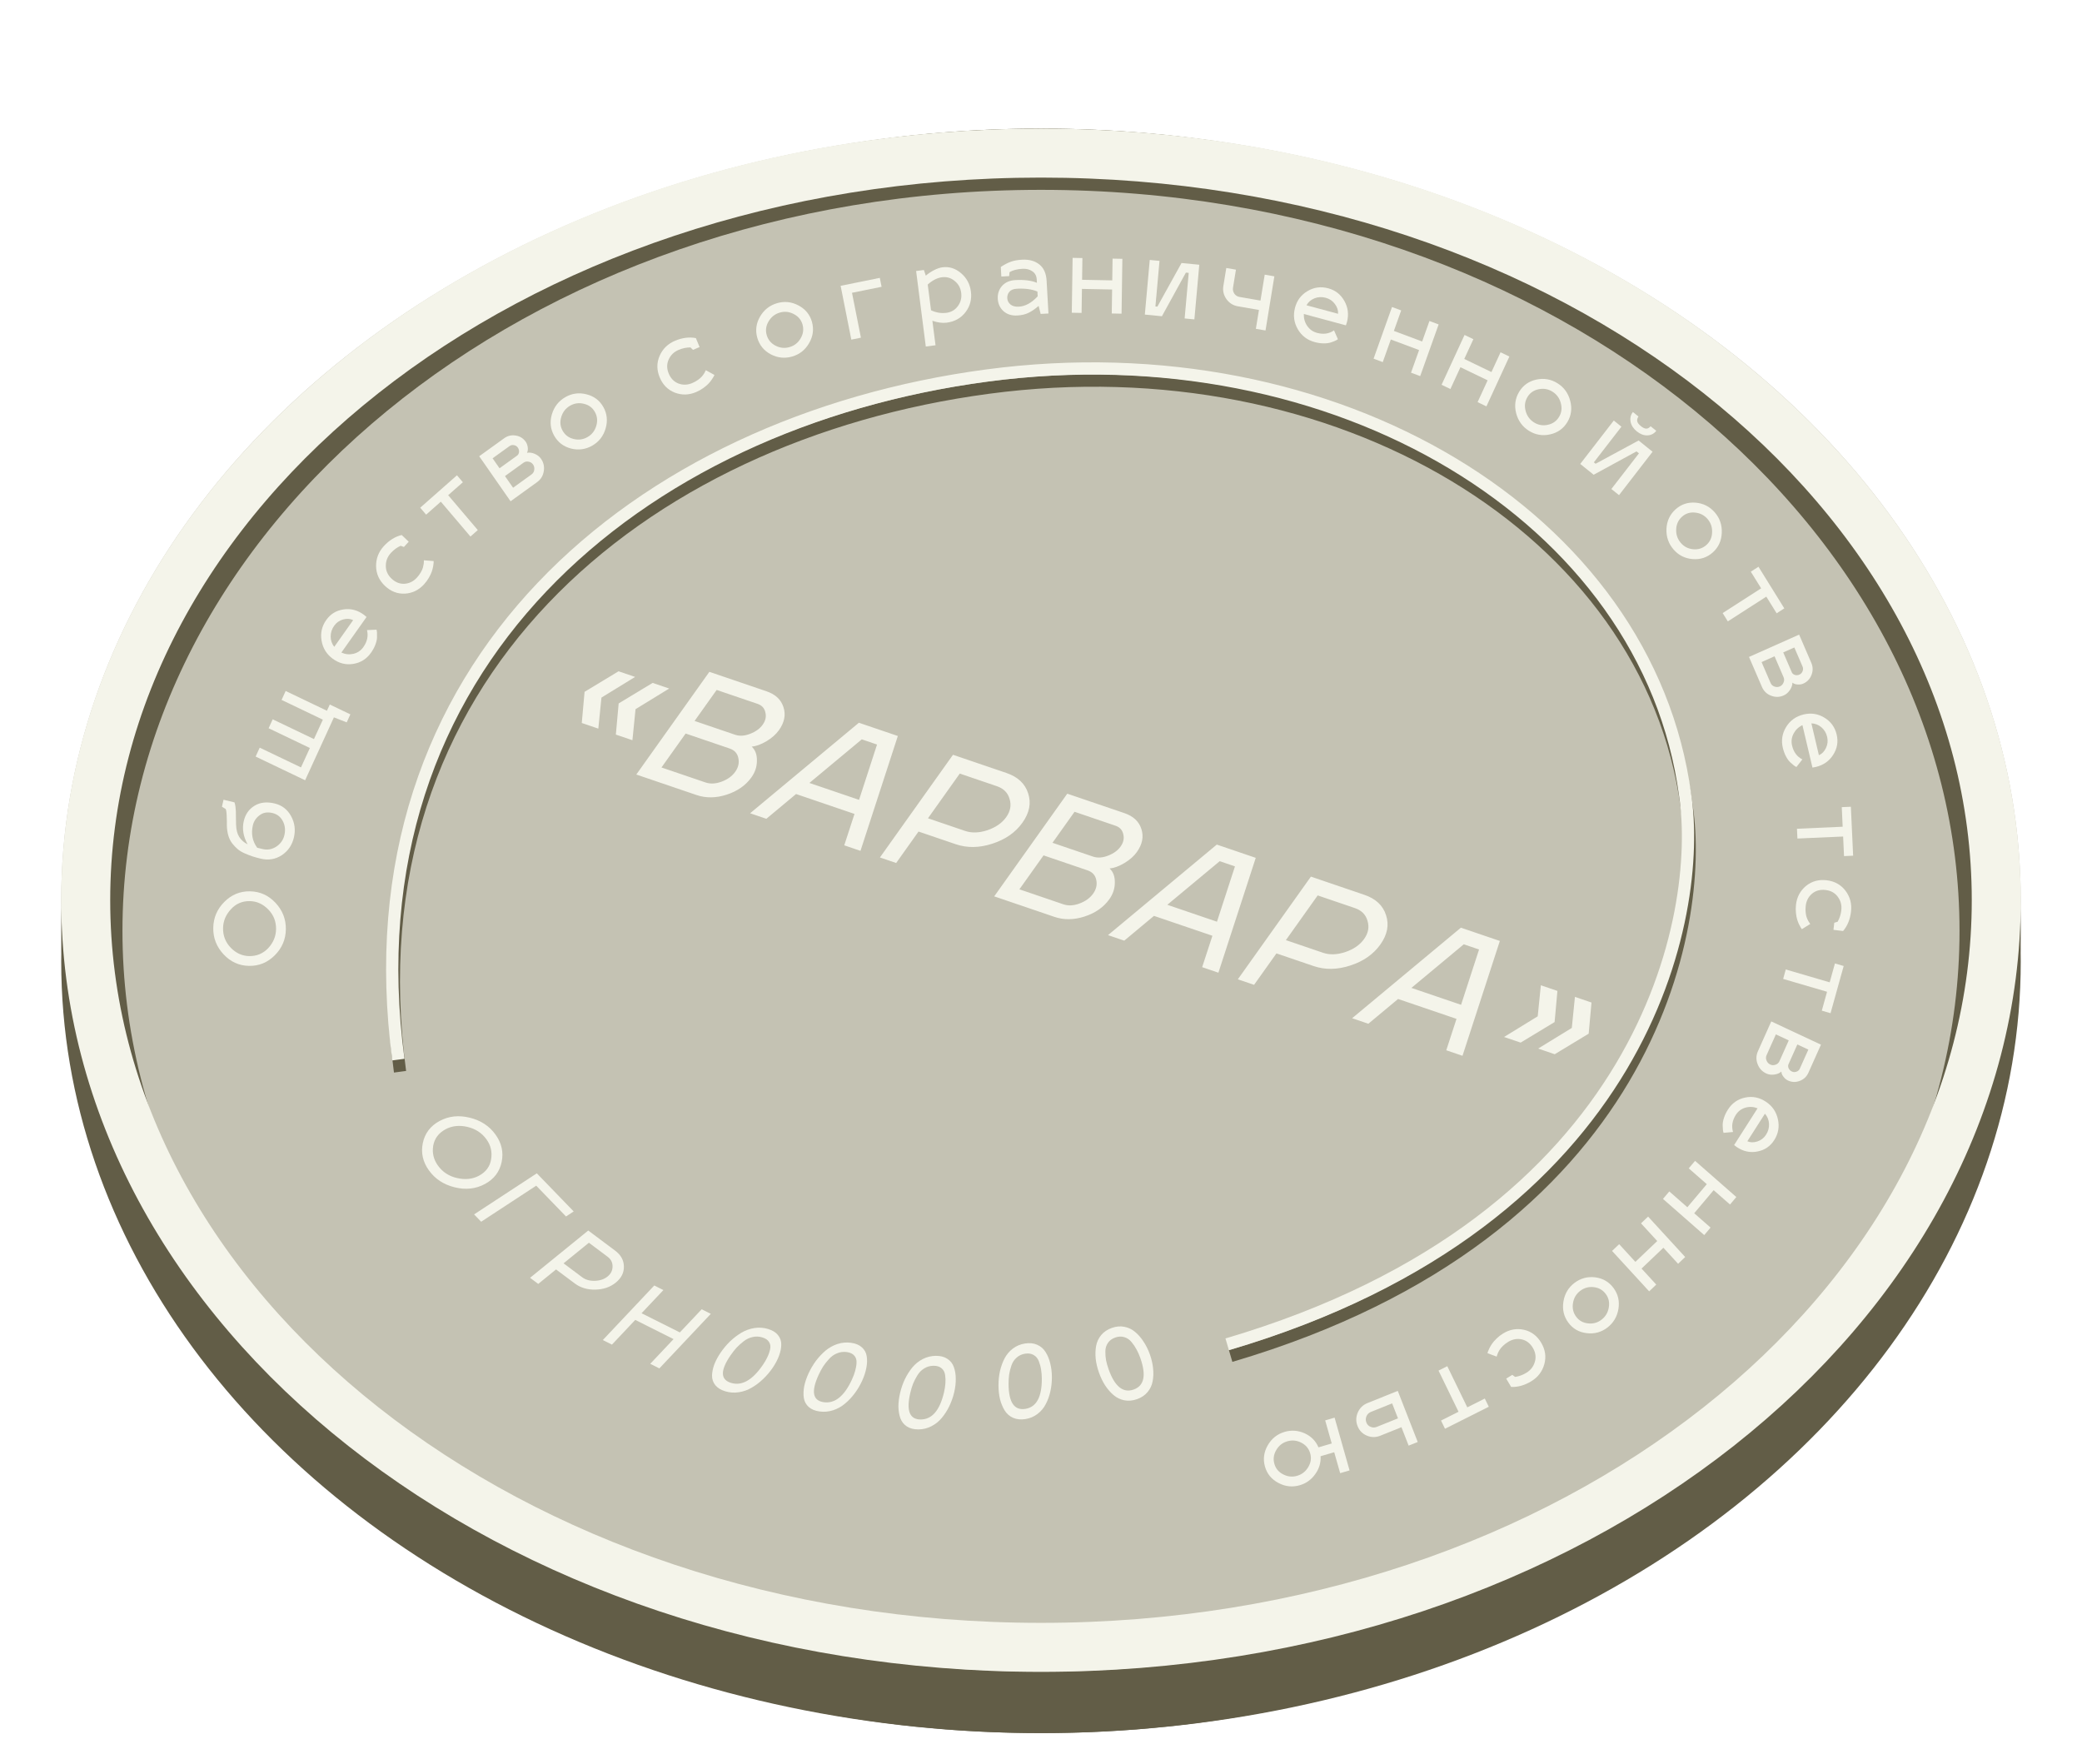<svg width="170" height="144" viewBox="0 0 170 144" fill="none" xmlns="http://www.w3.org/2000/svg">
<ellipse cx="84.999" cy="78.5" rx="80" ry="63" fill="#625D47"/>
<ellipse cx="84.999" cy="73.5" rx="80" ry="63" fill="#C4C2B3"/>
<path d="M162.499 76C162.499 110.35 128.292 139 84.999 139C41.706 139 7.499 110.35 7.499 76C7.499 41.65 41.706 13 84.999 13C128.292 13 162.499 41.65 162.499 76Z" stroke="#625D47" stroke-width="5"/>
<path d="M162.999 73.5C162.999 106.771 128.549 134.5 84.999 134.5C41.449 134.5 6.999 106.771 6.999 73.5C6.999 40.23 41.449 12.5 84.999 12.5C128.549 12.5 162.999 40.23 162.999 73.5Z" stroke="#F4F4EA" stroke-width="4"/>
<g filter="url(#filter0_d_502_1389)">
<path d="M18.213 75.281C18.205 75.905 18.416 76.439 18.847 76.885C19.278 77.325 19.776 77.55 20.341 77.561C20.96 77.572 21.48 77.355 21.903 76.909C22.32 76.458 22.532 75.942 22.541 75.361C22.549 74.731 22.338 74.197 21.907 73.757C21.471 73.311 20.97 73.083 20.405 73.073C19.781 73.061 19.263 73.284 18.851 73.74C18.434 74.192 18.221 74.705 18.213 75.281ZM17.413 75.266C17.425 74.44 17.726 73.73 18.316 73.138C18.905 72.547 19.605 72.258 20.416 72.273C21.232 72.288 21.926 72.602 22.499 73.216C23.072 73.829 23.352 74.549 23.34 75.375C23.329 76.197 23.028 76.903 22.439 77.495C21.849 78.087 21.146 78.375 20.33 78.36C19.52 78.346 18.828 78.031 18.255 77.418C17.683 76.805 17.402 76.087 17.413 75.266Z" fill="#F4F4EA"/>
<path d="M19.902 66.55C20.032 65.983 20.325 65.562 20.781 65.288C21.233 65.008 21.781 64.945 22.424 65.1C23.02 65.243 23.467 65.586 23.765 66.129C24.063 66.668 24.142 67.246 24 67.865C23.858 68.489 23.528 68.974 23.012 69.322C22.491 69.663 21.911 69.756 21.273 69.603C21.02 69.542 20.798 69.48 20.61 69.419C20.422 69.357 20.216 69.277 19.992 69.179C19.763 69.08 19.57 68.966 19.414 68.835C19.254 68.698 19.104 68.541 18.963 68.364C18.824 68.183 18.717 67.968 18.643 67.719C18.569 67.466 18.53 67.185 18.523 66.876C18.522 66.81 18.523 66.712 18.525 66.581C18.523 66.448 18.519 66.354 18.516 66.299C18.513 66.237 18.511 66.163 18.509 66.075C18.504 65.98 18.498 65.908 18.493 65.857C18.488 65.806 18.482 65.753 18.473 65.696C18.459 65.638 18.445 65.59 18.431 65.554L18.122 65.364L18.252 64.795L19.146 65.01C19.183 65.112 19.21 65.234 19.227 65.375C19.245 65.511 19.255 65.634 19.258 65.745C19.26 65.855 19.262 66.025 19.264 66.256C19.267 66.482 19.271 66.669 19.275 66.819C19.287 67.244 19.374 67.583 19.535 67.835C19.696 68.088 19.924 68.288 20.219 68.436C19.866 67.802 19.76 67.174 19.902 66.55ZM21 68.715L21.444 68.821C21.838 68.916 22.211 68.85 22.564 68.622C22.913 68.388 23.132 68.073 23.223 67.678C23.316 67.267 23.274 66.889 23.095 66.544C22.918 66.195 22.635 65.973 22.246 65.879C21.831 65.78 21.481 65.841 21.195 66.063C20.905 66.278 20.722 66.555 20.645 66.893C20.491 67.569 20.609 68.176 21 68.715Z" fill="#F4F4EA"/>
<path d="M21.933 58.958L22.266 58.23L25.635 59.843L26.362 58.258L22.992 56.645L23.325 55.917L26.695 57.53L26.928 57.021L28.609 57.826L28.309 58.48L27.266 58.07L24.914 63.205L20.873 61.271L21.206 60.543L24.576 62.156L25.302 60.571L21.933 58.958Z" fill="#F4F4EA"/>
<path d="M29.668 52.334C29.985 51.886 30.085 51.422 29.966 50.944L30.744 50.911C30.762 50.977 30.775 51.056 30.782 51.148C30.789 51.239 30.79 51.372 30.784 51.547C30.778 51.721 30.732 51.919 30.647 52.141C30.565 52.359 30.447 52.577 30.293 52.794C29.932 53.304 29.45 53.607 28.845 53.705C28.24 53.802 27.68 53.661 27.165 53.281C26.663 52.911 26.36 52.42 26.258 51.808C26.151 51.193 26.278 50.63 26.639 50.121C26.987 49.629 27.459 49.341 28.054 49.257C28.645 49.169 29.196 49.313 29.707 49.69C29.802 49.76 29.876 49.821 29.93 49.874L27.873 52.78C28.195 52.924 28.524 52.958 28.86 52.881C29.198 52.799 29.468 52.617 29.668 52.334ZM27.282 50.596C27.091 50.866 26.997 51.16 27 51.48C27.005 51.795 27.103 52.073 27.293 52.312L28.836 50.131C28.59 50.009 28.314 49.992 28.011 50.079C27.71 50.162 27.467 50.334 27.282 50.596Z" fill="#F4F4EA"/>
<path d="M31.92 44.642C31.639 44.948 31.5 45.302 31.503 45.702C31.502 46.098 31.657 46.445 31.97 46.743C32.287 47.044 32.64 47.184 33.028 47.163C33.419 47.138 33.757 46.97 34.042 46.66C34.168 46.522 34.273 46.379 34.358 46.232C34.446 46.08 34.505 45.948 34.534 45.837C34.564 45.725 34.585 45.624 34.597 45.532C34.608 45.432 34.613 45.36 34.612 45.314L34.609 45.246L35.407 45.309C35.409 45.348 35.409 45.395 35.407 45.452C35.405 45.502 35.391 45.6 35.367 45.745C35.342 45.891 35.304 46.035 35.252 46.178C35.205 46.317 35.127 46.481 35.017 46.672C34.908 46.862 34.776 47.042 34.621 47.211C34.193 47.679 33.673 47.931 33.061 47.968C32.449 47.997 31.905 47.785 31.43 47.333C30.959 46.884 30.718 46.35 30.708 45.729C30.701 45.105 30.912 44.558 31.34 44.09C31.776 43.614 32.263 43.312 32.8 43.182L33.374 43.728L32.98 44.159L32.713 44.06C32.415 44.196 32.151 44.39 31.92 44.642Z" fill="#F4F4EA"/>
<path d="M39.013 42.778L38.413 43.307L35.994 40.46L34.794 41.519L34.312 40.952L37.312 38.306L37.794 38.873L36.594 39.931L39.013 42.778Z" fill="#F4F4EA"/>
<path d="M44.175 36.957C44.388 37.263 44.463 37.604 44.399 37.978C44.34 38.35 44.157 38.647 43.849 38.868L41.689 40.427L39.129 36.751L41.16 35.286C41.449 35.077 41.767 35.002 42.114 35.061C42.457 35.115 42.73 35.287 42.931 35.576C43.013 35.694 43.066 35.84 43.09 36.014C43.117 36.184 43.097 36.337 43.029 36.472C43.214 36.43 43.42 36.456 43.647 36.548C43.874 36.641 44.05 36.777 44.175 36.957ZM42.743 37.28L41.231 38.37L41.894 39.322L43.406 38.232C43.531 38.141 43.604 38.017 43.623 37.858C43.647 37.696 43.615 37.552 43.526 37.425C43.438 37.298 43.316 37.221 43.161 37.195C43.008 37.161 42.868 37.189 42.743 37.28ZM41.603 35.922L40.221 36.919L40.788 37.733L42.248 36.68C42.324 36.612 42.368 36.518 42.381 36.397C42.391 36.271 42.358 36.153 42.282 36.044C42.206 35.935 42.102 35.868 41.969 35.846C41.833 35.819 41.711 35.844 41.603 35.922Z" fill="#F4F4EA"/>
<path d="M46.15 31.932C46.689 31.617 47.265 31.537 47.879 31.692C48.497 31.843 48.958 32.189 49.262 32.727C49.569 33.271 49.632 33.855 49.451 34.479C49.273 35.095 48.914 35.561 48.375 35.875C47.831 36.193 47.25 36.275 46.632 36.123C46.016 35.965 45.554 35.613 45.248 35.07C44.944 34.531 44.881 33.953 45.06 33.336C45.243 32.717 45.606 32.249 46.15 31.932ZM47.674 32.468C47.275 32.368 46.898 32.422 46.543 32.628C46.188 32.835 45.95 33.141 45.829 33.545C45.706 33.944 45.742 34.318 45.939 34.666C46.138 35.02 46.439 35.245 46.843 35.343C47.248 35.44 47.627 35.386 47.982 35.179C48.336 34.972 48.572 34.667 48.688 34.266C48.809 33.862 48.77 33.484 48.571 33.131C48.375 32.782 48.076 32.562 47.674 32.468Z" fill="#F4F4EA"/>
<path d="M55.416 28.065C55.033 28.227 54.761 28.49 54.599 28.854C54.435 29.213 54.436 29.593 54.6 29.992C54.766 30.397 55.031 30.669 55.395 30.811C55.763 30.95 56.142 30.937 56.529 30.773C56.701 30.7 56.856 30.614 56.994 30.515C57.137 30.414 57.245 30.319 57.318 30.23C57.391 30.141 57.452 30.058 57.501 29.979C57.552 29.894 57.586 29.83 57.603 29.788L57.63 29.725L58.334 30.112C58.319 30.148 58.3 30.191 58.275 30.242C58.252 30.286 58.2 30.369 58.117 30.491C58.035 30.613 57.941 30.728 57.836 30.836C57.735 30.942 57.596 31.059 57.418 31.187C57.239 31.315 57.045 31.423 56.834 31.513C56.249 31.761 55.67 31.774 55.095 31.555C54.523 31.328 54.113 30.911 53.863 30.304C53.616 29.703 53.615 29.118 53.86 28.551C54.111 27.981 54.528 27.573 55.112 27.325C55.706 27.073 56.276 27 56.821 27.105L57.122 27.837L56.584 28.065L56.38 27.865C56.052 27.865 55.731 27.932 55.416 28.065Z" fill="#F4F4EA"/>
<path d="M63.453 24.252C64.052 24.078 64.632 24.139 65.193 24.437C65.759 24.733 66.127 25.179 66.296 25.774C66.466 26.374 66.389 26.955 66.066 27.515C65.747 28.069 65.287 28.434 64.688 28.608C64.084 28.784 63.499 28.724 62.932 28.428C62.37 28.125 62.003 27.674 61.833 27.073C61.664 26.478 61.739 25.903 62.059 25.349C62.384 24.794 62.848 24.428 63.453 24.252ZM64.81 25.14C64.445 24.946 64.065 24.907 63.671 25.022C63.276 25.137 62.973 25.375 62.759 25.737C62.545 26.094 62.492 26.465 62.601 26.85C62.712 27.239 62.952 27.531 63.323 27.723C63.693 27.915 64.076 27.953 64.47 27.838C64.864 27.724 65.165 27.486 65.374 27.125C65.587 26.763 65.638 26.387 65.528 25.997C65.418 25.613 65.179 25.327 64.81 25.14Z" fill="#F4F4EA"/>
<path d="M70.296 27.07L69.512 27.229L68.639 22.835L71.838 22.187L71.983 22.916L69.568 23.406L70.296 27.07Z" fill="#F4F4EA"/>
<path d="M76.958 21.323C77.508 21.252 78.012 21.412 78.471 21.804C78.93 22.191 79.198 22.692 79.277 23.305C79.358 23.935 79.212 24.494 78.839 24.983C78.466 25.473 77.952 25.76 77.296 25.845C76.947 25.89 76.559 25.838 76.131 25.689L76.388 27.689L75.594 27.792L74.803 21.626L75.438 21.544L75.594 22.008C75.787 21.838 76.01 21.688 76.262 21.558C76.52 21.428 76.751 21.35 76.958 21.323ZM76.901 22.137C76.516 22.192 76.132 22.39 75.751 22.73L76.021 24.832C76.433 25.026 76.851 25.096 77.274 25.041C77.671 24.99 77.983 24.807 78.212 24.492C78.445 24.177 78.536 23.815 78.484 23.408C78.432 23.006 78.254 22.682 77.948 22.437C77.647 22.186 77.298 22.085 76.901 22.137Z" fill="#F4F4EA"/>
<path d="M81.937 24.905C81.65 24.643 81.494 24.307 81.471 23.897C81.448 23.487 81.564 23.136 81.82 22.844C82.082 22.552 82.444 22.393 82.907 22.368C83.637 22.328 84.223 22.402 84.667 22.591L84.651 22.312C84.634 22.019 84.515 21.799 84.293 21.651C84.071 21.497 83.805 21.429 83.496 21.446C83.049 21.471 82.694 21.562 82.43 21.721L82.4 22.043L81.761 22.078L81.717 21.295C82.01 21.103 82.28 20.962 82.526 20.874C82.778 20.78 83.087 20.723 83.454 20.703C84.029 20.672 84.499 20.801 84.862 21.09C85.226 21.375 85.424 21.818 85.458 22.42L85.609 25.096L84.971 25.131L84.805 24.475C84.551 24.702 84.289 24.885 84.019 25.023C83.754 25.16 83.438 25.239 83.071 25.259C82.607 25.284 82.229 25.166 81.937 24.905ZM82.246 23.854C82.257 24.051 82.344 24.22 82.507 24.361C82.675 24.495 82.903 24.555 83.19 24.539C83.718 24.51 84.23 24.229 84.729 23.694L84.707 23.302C84.258 23.113 83.698 23.037 83.027 23.074C82.745 23.09 82.541 23.173 82.416 23.324C82.291 23.47 82.234 23.646 82.246 23.854Z" fill="#F4F4EA"/>
<path d="M88.314 25.048L87.514 25.033L87.581 20.553L88.381 20.569L88.355 22.344L90.818 22.392L90.844 20.616L91.644 20.631L91.578 25.111L90.778 25.095L90.807 23.136L88.343 23.088L88.314 25.048Z" fill="#F4F4EA"/>
<path d="M97.524 25.577L96.728 25.5L97.062 21.779L96.831 21.756L94.873 25.32L93.479 25.185L93.879 20.723L94.676 20.8L94.342 24.521L94.501 24.537L96.475 20.974L97.924 21.115L97.524 25.577Z" fill="#F4F4EA"/>
<path d="M103.332 26.483L102.544 26.346L102.796 24.807L101.077 24.509C100.683 24.44 100.37 24.242 100.137 23.915C99.909 23.589 99.827 23.231 99.891 22.841L100.13 21.381L100.918 21.517L100.679 22.978C100.65 23.157 100.685 23.323 100.784 23.475C100.89 23.623 101.029 23.713 101.202 23.743L102.921 24.041L103.267 21.925L104.055 22.062L103.332 26.483Z" fill="#F4F4EA"/>
<path d="M107.536 26.677C108.066 26.82 108.529 26.752 108.926 26.472L109.244 27.196C109.19 27.237 109.122 27.276 109.04 27.315C108.959 27.354 108.836 27.401 108.674 27.456C108.511 27.512 108.311 27.538 108.075 27.535C107.844 27.534 107.6 27.498 107.343 27.429C106.74 27.266 106.282 26.916 105.969 26.379C105.655 25.841 105.578 25.262 105.737 24.642C105.892 24.038 106.232 23.58 106.757 23.269C107.284 22.953 107.849 22.876 108.452 23.038C109.034 23.195 109.474 23.541 109.772 24.074C110.071 24.602 110.142 25.174 109.985 25.789C109.956 25.902 109.927 25.994 109.898 26.063L106.461 25.136C106.447 25.491 106.537 25.814 106.733 26.104C106.933 26.396 107.201 26.587 107.536 26.677ZM108.253 23.814C107.934 23.727 107.627 23.741 107.334 23.855C107.046 23.971 106.826 24.16 106.676 24.424L109.256 25.12C109.277 24.844 109.191 24.578 108.998 24.321C108.81 24.066 108.562 23.897 108.253 23.814Z" fill="#F4F4EA"/>
<path d="M112.905 29.065L112.156 28.785L113.661 24.565L114.41 24.845L113.813 26.518L116.122 27.381L116.718 25.708L117.468 25.988L115.962 30.208L115.213 29.928L115.872 28.081L113.564 27.219L112.905 29.065Z" fill="#F4F4EA"/>
<path d="M118.429 31.263L117.708 30.916L119.583 26.847L120.304 27.194L119.56 28.807L121.78 29.877L122.524 28.264L123.244 28.611L121.369 32.679L120.649 32.332L121.469 30.552L119.249 29.483L118.429 31.263Z" fill="#F4F4EA"/>
<path d="M127.173 30.792C127.702 31.122 128.048 31.599 128.21 32.221C128.376 32.847 128.3 33.425 127.982 33.956C127.662 34.491 127.19 34.828 126.566 34.967C125.949 35.104 125.377 35.007 124.847 34.677C124.313 34.344 123.963 33.864 123.797 33.239C123.638 32.612 123.719 32.03 124.039 31.495C124.357 30.964 124.824 30.63 125.441 30.493C126.062 30.359 126.639 30.459 127.173 30.792ZM127.443 32.412C127.337 32.007 127.11 31.696 126.762 31.478C126.414 31.261 126.037 31.195 125.631 31.281C125.228 31.363 124.923 31.575 124.718 31.919C124.51 32.266 124.461 32.644 124.571 33.052C124.681 33.46 124.91 33.773 125.258 33.991C125.607 34.208 125.981 34.272 126.383 34.183C126.788 34.097 127.095 33.88 127.304 33.532C127.509 33.189 127.555 32.816 127.443 32.412Z" fill="#F4F4EA"/>
<path d="M134.776 34.303L135.237 34.674C135.054 34.911 134.813 35.035 134.514 35.047C134.218 35.055 133.93 34.947 133.652 34.723C133.374 34.499 133.204 34.239 133.143 33.944C133.085 33.644 133.147 33.376 133.33 33.139L133.785 33.506C133.689 33.647 133.656 33.782 133.686 33.908C133.719 34.031 133.819 34.159 133.985 34.293C134.151 34.427 134.294 34.494 134.415 34.495C134.539 34.5 134.66 34.436 134.776 34.303ZM132.196 39.927L131.572 39.425L133.824 36.514L133.624 36.354L130.126 38.262L129.03 37.379L131.77 33.835L132.394 34.337L130.142 37.248L130.286 37.363L133.796 35.465L134.936 36.383L132.196 39.927Z" fill="#F4F4EA"/>
<path d="M140.02 41.34C140.428 41.813 140.616 42.37 140.586 43.013C140.559 43.66 140.315 44.189 139.854 44.602C139.389 45.018 138.838 45.199 138.201 45.147C137.572 45.094 137.053 44.832 136.646 44.359C136.235 43.883 136.043 43.321 136.07 42.674C136.104 42.028 136.354 41.497 136.819 41.081C137.28 40.669 137.825 40.489 138.455 40.541C139.087 40.597 139.609 40.864 140.02 41.34ZM139.797 42.968C139.817 42.549 139.692 42.185 139.424 41.873C139.156 41.562 138.815 41.388 138.402 41.35C137.993 41.308 137.639 41.42 137.341 41.687C137.039 41.957 136.88 42.304 136.864 42.726C136.848 43.148 136.974 43.515 137.242 43.826C137.51 44.137 137.849 44.309 138.259 44.344C138.672 44.382 139.029 44.266 139.331 43.996C139.63 43.729 139.785 43.386 139.797 42.968Z" fill="#F4F4EA"/>
<path d="M141.081 50.234L140.659 49.555L143.801 47.535L142.957 46.175L143.583 45.773L145.693 49.171L145.067 49.573L144.223 48.214L141.081 50.234Z" fill="#F4F4EA"/>
<path d="M145.647 56.278C145.306 56.43 144.961 56.438 144.612 56.301C144.265 56.17 144.016 55.93 143.866 55.583L142.81 53.137L146.903 51.314L147.895 53.613C148.037 53.941 148.043 54.271 147.913 54.603C147.788 54.934 147.565 55.17 147.243 55.313C147.112 55.372 146.96 55.396 146.787 55.385C146.616 55.38 146.472 55.33 146.356 55.236C146.358 55.428 146.29 55.627 146.153 55.834C146.015 56.041 145.847 56.189 145.647 56.278ZM145.634 54.795L144.896 53.084L143.836 53.556L144.575 55.267C144.636 55.409 144.741 55.505 144.891 55.555C145.042 55.61 145.189 55.606 145.33 55.544C145.471 55.481 145.571 55.375 145.629 55.227C145.694 55.081 145.696 54.937 145.634 54.795ZM147.186 53.929L146.511 52.364L145.605 52.768L146.318 54.421C146.368 54.509 146.45 54.572 146.565 54.608C146.684 54.643 146.805 54.633 146.926 54.579C147.048 54.525 147.134 54.434 147.184 54.307C147.238 54.177 147.239 54.051 147.186 53.929Z" fill="#F4F4EA"/>
<path d="M146.326 60.373C146.452 60.908 146.733 61.285 147.168 61.503L146.681 62.123C146.619 62.094 146.552 62.053 146.479 61.999C146.406 61.945 146.307 61.859 146.18 61.742C146.054 61.624 145.936 61.461 145.826 61.251C145.718 61.047 145.633 60.815 145.571 60.556C145.428 59.948 145.519 59.38 145.844 58.852C146.168 58.324 146.642 57.984 147.264 57.834C147.87 57.688 148.436 57.773 148.96 58.091C149.49 58.408 149.826 58.87 149.969 59.477C150.108 60.063 150.013 60.613 149.684 61.126C149.361 61.637 148.891 61.968 148.274 62.117C148.16 62.144 148.066 62.162 147.991 62.169L147.173 58.704C146.853 58.858 146.612 59.089 146.449 59.397C146.287 59.711 146.246 60.036 146.326 60.373ZM149.192 59.665C149.116 59.343 148.958 59.079 148.717 58.874C148.478 58.674 148.207 58.569 147.904 58.56L148.517 61.161C148.771 61.05 148.964 60.85 149.099 60.56C149.234 60.275 149.265 59.976 149.192 59.665Z" fill="#F4F4EA"/>
<path d="M146.763 67.963L146.726 67.164L150.458 67L150.385 65.401L151.128 65.368L151.312 69.364L150.569 69.397L150.495 67.799L146.763 67.963Z" fill="#F4F4EA"/>
<path d="M150.347 73.82C150.394 73.407 150.299 73.041 150.061 72.722C149.829 72.403 149.499 72.218 149.07 72.166C148.636 72.113 148.268 72.21 147.966 72.458C147.663 72.712 147.488 73.048 147.441 73.466C147.42 73.652 147.418 73.829 147.437 73.998C147.454 74.172 147.484 74.312 147.526 74.419C147.567 74.527 147.61 74.621 147.655 74.701C147.704 74.788 147.742 74.849 147.771 74.885L147.813 74.938L147.128 75.362C147.105 75.333 147.077 75.294 147.045 75.247C147.017 75.206 146.971 75.12 146.905 74.989C146.84 74.857 146.786 74.719 146.743 74.574C146.7 74.434 146.667 74.256 146.643 74.038C146.619 73.82 146.621 73.597 146.646 73.37C146.718 72.739 146.991 72.227 147.465 71.833C147.944 71.446 148.509 71.291 149.16 71.371C149.806 71.45 150.316 71.734 150.689 72.226C151.062 72.723 151.213 73.286 151.141 73.917C151.068 74.558 150.852 75.091 150.493 75.514L149.707 75.418L149.773 74.838L150.047 74.759C150.209 74.472 150.309 74.159 150.347 73.82Z" fill="#F4F4EA"/>
<path d="M145.598 79.425L145.812 78.654L149.398 79.703L149.827 78.162L150.541 78.371L149.468 82.224L148.754 82.015L149.183 80.474L145.598 79.425Z" fill="#F4F4EA"/>
<path d="M144.216 87.144C143.878 86.986 143.643 86.729 143.51 86.373C143.375 86.021 143.385 85.672 143.54 85.327L144.628 82.895L148.686 84.793L147.663 87.079C147.517 87.405 147.28 87.63 146.95 87.752C146.626 87.877 146.304 87.865 145.985 87.716C145.855 87.655 145.736 87.555 145.628 87.416C145.519 87.283 145.46 87.14 145.451 86.989C145.312 87.118 145.121 87.2 144.878 87.233C144.635 87.267 144.414 87.237 144.216 87.144ZM145.294 86.147L146.055 84.446L145.004 83.954L144.243 85.656C144.18 85.797 144.179 85.941 144.242 86.088C144.303 86.24 144.403 86.349 144.543 86.414C144.683 86.48 144.827 86.485 144.974 86.43C145.124 86.383 145.23 86.288 145.294 86.147ZM146.96 86.75L147.656 85.195L146.758 84.775L146.023 86.418C145.991 86.515 146 86.619 146.049 86.73C146.104 86.844 146.191 86.929 146.312 86.986C146.433 87.042 146.556 87.047 146.682 87C146.813 86.955 146.906 86.872 146.96 86.75Z" fill="#F4F4EA"/>
<path d="M141.737 90.52C141.442 90.983 141.365 91.451 141.506 91.923L140.731 91.993C140.71 91.928 140.693 91.849 140.681 91.758C140.67 91.668 140.663 91.535 140.66 91.36C140.658 91.186 140.694 90.986 140.769 90.76C140.84 90.538 140.948 90.315 141.091 90.091C141.427 89.564 141.894 89.238 142.494 89.112C143.093 88.985 143.659 89.099 144.192 89.454C144.712 89.799 145.038 90.275 145.169 90.882C145.305 91.491 145.206 92.058 144.87 92.585C144.546 93.093 144.088 93.403 143.498 93.516C142.911 93.632 142.354 93.514 141.825 93.163C141.728 93.098 141.651 93.04 141.594 92.99L143.509 89.989C143.18 89.86 142.85 89.842 142.519 89.935C142.184 90.033 141.924 90.228 141.737 90.52ZM144.204 92.141C144.382 91.863 144.462 91.564 144.444 91.245C144.424 90.93 144.313 90.658 144.112 90.428L142.674 92.68C142.926 92.79 143.202 92.794 143.501 92.692C143.798 92.595 144.032 92.411 144.204 92.141Z" fill="#F4F4EA"/>
<path d="M137.89 94.891L138.406 94.279L141.775 97.233L141.259 97.844L139.923 96.673L138.335 98.557L139.671 99.728L139.155 100.34L135.786 97.386L136.302 96.775L137.776 98.067L139.364 96.183L137.89 94.891Z" fill="#F4F4EA"/>
<path d="M133.992 99.382L134.571 98.83L137.6 102.131L137.021 102.683L135.82 101.374L134.036 103.074L135.237 104.382L134.658 104.934L131.629 101.634L132.208 101.082L133.533 102.526L135.317 100.826L133.992 99.382Z" fill="#F4F4EA"/>
<path d="M131.239 107.896C130.742 108.274 130.181 108.424 129.554 108.346C128.922 108.27 128.423 107.984 128.057 107.485C127.687 106.983 127.554 106.41 127.657 105.768C127.76 105.133 128.059 104.627 128.555 104.248C129.056 103.867 129.621 103.714 130.253 103.789C130.883 103.871 131.383 104.164 131.753 104.667C132.119 105.165 132.252 105.732 132.149 106.366C132.043 107.004 131.739 107.514 131.239 107.896ZM129.662 107.548C130.071 107.599 130.438 107.5 130.764 107.251C131.091 107.002 131.29 106.67 131.361 106.253C131.435 105.841 131.354 105.474 131.117 105.152C130.876 104.825 130.55 104.638 130.138 104.591C129.725 104.543 129.356 104.644 129.029 104.893C128.703 105.142 128.506 105.473 128.439 105.886C128.368 106.302 128.453 106.674 128.693 107C128.93 107.322 129.253 107.505 129.662 107.548Z" fill="#F4F4EA"/>
<path d="M124.636 111.58C124.99 111.362 125.221 111.061 125.327 110.676C125.437 110.296 125.381 109.921 125.161 109.549C124.938 109.173 124.637 108.942 124.257 108.856C123.873 108.772 123.501 108.841 123.142 109.061C122.983 109.159 122.842 109.267 122.72 109.385C122.594 109.507 122.501 109.617 122.442 109.716C122.383 109.815 122.335 109.907 122.299 109.992C122.26 110.084 122.236 110.152 122.225 110.196L122.208 110.263L121.456 109.983C121.466 109.946 121.479 109.9 121.496 109.846C121.512 109.799 121.551 109.709 121.615 109.576C121.679 109.443 121.755 109.315 121.843 109.192C121.927 109.072 122.047 108.935 122.205 108.782C122.362 108.629 122.538 108.493 122.734 108.373C123.275 108.041 123.845 107.941 124.444 108.074C125.042 108.214 125.508 108.566 125.843 109.131C126.175 109.69 126.261 110.269 126.101 110.868C125.937 111.469 125.585 111.936 125.044 112.268C124.494 112.605 123.942 112.762 123.389 112.739L122.985 112.058L123.482 111.752L123.713 111.921C124.037 111.872 124.345 111.758 124.636 111.58Z" fill="#F4F4EA"/>
<path d="M117.459 111.404L118.174 111.045L119.808 114.405L121.237 113.686L121.563 114.356L117.988 116.151L117.663 115.482L119.093 114.764L117.459 111.404Z" fill="#F4F4EA"/>
<path d="M114.131 113.06L115.761 117.233L115.019 117.531L114.431 116.026L112.702 116.722C112.335 116.869 111.971 116.867 111.608 116.714C111.245 116.561 110.991 116.301 110.848 115.933C110.702 115.561 110.709 115.19 110.868 114.821C111.03 114.457 111.294 114.202 111.66 114.054L114.131 113.06ZM113.671 114.081L111.942 114.777C111.769 114.847 111.646 114.965 111.574 115.132C111.504 115.304 111.502 115.475 111.568 115.644C111.633 115.812 111.748 115.93 111.912 115.997C112.077 116.068 112.246 116.069 112.419 115.999L114.148 115.303L113.671 114.081Z" fill="#F4F4EA"/>
<path d="M108.204 115.469L108.973 115.245L110.195 119.555L109.427 119.778L108.942 118.07L107.829 118.394C107.861 118.918 107.716 119.405 107.394 119.854C107.074 120.308 106.653 120.611 106.131 120.763C105.532 120.938 104.952 120.876 104.39 120.579C103.824 120.282 103.456 119.837 103.288 119.242C103.117 118.641 103.194 118.061 103.517 117.5C103.837 116.946 104.296 116.582 104.895 116.407C105.448 116.246 105.991 116.285 106.525 116.524C107.06 116.768 107.437 117.15 107.656 117.67L108.739 117.354L108.204 115.469ZM104.773 119.876C105.138 120.069 105.518 120.109 105.912 119.994C106.307 119.879 106.611 119.64 106.824 119.278C107.039 118.921 107.091 118.551 106.982 118.166C106.872 117.776 106.631 117.485 106.261 117.293C105.89 117.101 105.508 117.062 105.113 117.177C104.719 117.292 104.418 117.529 104.21 117.89C103.996 118.252 103.945 118.628 104.056 119.018C104.165 119.403 104.404 119.689 104.773 119.876Z" fill="#F4F4EA"/>
</g>
<g filter="url(#filter1_d_502_1389)">
<path d="M48.854 58.689L47.503 58.229L47.732 55.685L50.506 54.008L51.858 54.468L49.11 56.155L48.854 58.689ZM51.638 59.636L50.286 59.176L50.515 56.633L53.289 54.956L54.641 55.416L51.893 57.102L51.638 59.636ZM57.921 54.053L62.586 55.641C63.32 55.891 63.783 56.327 63.976 56.95C64.175 57.566 64.049 58.189 63.6 58.82C63.362 59.155 63.023 59.455 62.581 59.72C62.145 59.978 61.745 60.125 61.379 60.161C61.67 60.43 61.812 60.809 61.804 61.298C61.806 61.789 61.658 62.245 61.36 62.663C60.889 63.324 60.212 63.798 59.329 64.083C58.46 64.363 57.641 64.373 56.873 64.111L51.956 62.437L57.921 54.053ZM54.011 61.861L57.603 63.084C58.001 63.219 58.438 63.198 58.916 63.021C59.407 62.839 59.781 62.569 60.035 62.212C60.289 61.854 60.373 61.481 60.287 61.093C60.21 60.708 59.973 60.448 59.575 60.312L55.984 59.09L54.011 61.861ZM56.714 58.063L60.054 59.2C60.413 59.313 60.812 59.283 61.252 59.112C61.707 58.936 62.048 58.688 62.275 58.369C62.508 58.042 62.581 57.708 62.494 57.367C62.422 57.021 62.209 56.788 61.856 56.667L58.516 55.531L56.714 58.063ZM65 64.029L62.574 66.052L61.248 65.6L70.13 58.209L73.31 59.291L70.26 68.668L68.935 68.217L69.771 65.654L65 64.029ZM70.367 59.565L66.089 63.125L70.144 64.505L71.612 59.989L70.367 59.565ZM71.848 69.209L77.814 60.825L82.174 62.309C83.111 62.628 83.703 63.184 83.951 63.977C84.213 64.765 84.058 65.562 83.484 66.368C82.916 67.167 82.097 67.738 81.029 68.083C79.969 68.431 78.971 68.445 78.035 68.126L75 67.093L73.174 69.66L71.848 69.209ZM81.403 63.392L78.368 62.359L75.771 66.01L78.806 67.043C79.345 67.226 79.952 67.206 80.627 66.983C81.307 66.751 81.818 66.396 82.159 65.917C82.5 65.438 82.592 64.945 82.437 64.439C82.295 63.928 81.951 63.579 81.403 63.392ZM87.145 64.001L91.811 65.589C92.544 65.839 93.007 66.275 93.2 66.898C93.399 67.514 93.274 68.137 92.825 68.769C92.587 69.103 92.247 69.403 91.805 69.668C91.37 69.926 90.969 70.073 90.603 70.109C90.894 70.379 91.036 70.757 91.029 71.246C91.03 71.738 90.882 72.193 90.584 72.611C90.114 73.273 89.437 73.746 88.553 74.031C87.684 74.311 86.865 74.321 86.097 74.059L81.18 72.385L87.145 64.001ZM83.236 71.81L86.827 73.033C87.225 73.168 87.662 73.147 88.14 72.969C88.632 72.787 89.005 72.517 89.259 72.16C89.513 71.802 89.597 71.43 89.512 71.041C89.434 70.656 89.197 70.396 88.799 70.261L85.208 69.038L83.236 71.81ZM85.938 68.011L89.278 69.148C89.637 69.261 90.037 69.232 90.477 69.06C90.931 68.884 91.272 68.637 91.499 68.317C91.732 67.99 91.805 67.656 91.719 67.315C91.646 66.969 91.433 66.736 91.08 66.616L87.74 65.479L85.938 68.011ZM94.225 73.978L91.798 76L90.472 75.549L99.354 68.157L102.535 69.24L99.485 78.617L98.159 78.165L98.996 75.602L94.225 73.978ZM99.591 69.513L95.313 73.073L99.368 74.454L100.837 69.937L99.591 69.513ZM101.072 79.157L107.038 70.773L111.398 72.257C112.335 72.576 112.927 73.132 113.175 73.925C113.437 74.713 113.282 75.51 112.708 76.317C112.14 77.115 111.322 77.687 110.253 78.031C109.194 78.379 108.196 78.394 107.259 78.075L104.224 77.042L102.398 79.608L101.072 79.157ZM110.627 73.341L107.592 72.308L104.995 75.958L108.03 76.991C108.569 77.175 109.176 77.155 109.851 76.931C110.531 76.7 111.042 76.344 111.383 75.865C111.724 75.386 111.816 74.894 111.661 74.387C111.52 73.876 111.175 73.527 110.627 73.341ZM114.156 80.763L111.729 82.785L110.404 82.334L119.285 74.942L122.466 76.025L119.416 85.402L118.091 84.951L118.927 82.387L114.156 80.763ZM119.522 76.298L115.244 79.858L119.3 81.239L120.768 76.722L119.522 76.298ZM126.946 85.273L125.594 84.812L128.342 83.126L128.597 80.592L129.949 81.052L129.72 83.595L126.946 85.273ZM124.163 84.325L122.811 83.865L125.558 82.179L125.814 79.644L127.166 80.105L126.937 82.648L124.163 84.325Z" fill="#F4F4EA"/>
</g>
<path d="M32.663 87.504C28.36 55.291 52.225 35.456 80.691 31.654C109.157 27.851 134.693 43.185 137.728 65.904C139.173 75.463 134.943 100.56 100.484 110.712" stroke="#625D47"/>
<path d="M32.53 86.513C28.227 54.299 52.092 34.465 80.558 30.663C109.024 26.86 134.56 42.194 137.595 64.912C139.04 74.472 134.662 99.606 100.203 109.758" stroke="#F4F4EA"/>
<g filter="url(#filter2_d_502_1389)">
<path d="M39.723 92.225C39.343 91.697 38.82 91.357 38.153 91.204C37.49 91.055 36.899 91.121 36.381 91.4C35.815 91.706 35.478 92.153 35.373 92.742C35.276 93.332 35.404 93.873 35.758 94.364C36.14 94.896 36.663 95.236 37.327 95.385C37.999 95.536 38.593 95.471 39.111 95.192C39.683 94.883 40.013 94.433 40.102 93.84C40.2 93.25 40.073 92.711 39.723 92.225ZM40.456 91.829C40.959 92.527 41.127 93.275 40.961 94.072C40.795 94.868 40.341 95.467 39.598 95.868C38.85 96.271 38.027 96.362 37.128 96.14C36.228 95.918 35.528 95.458 35.025 94.76C34.525 94.066 34.358 93.321 34.524 92.524C34.69 91.728 35.147 91.127 35.895 90.724C36.637 90.323 37.458 90.234 38.358 90.456C39.257 90.677 39.956 91.135 40.456 91.829Z" fill="#F4F4EA"/>
<path d="M43.831 94.997L46.843 98.109L46.216 98.52L43.783 96.006L39.289 98.95L38.71 98.351L43.831 94.997Z" fill="#F4F4EA"/>
<path d="M43.282 103.528L48.032 99.667L50.226 101.309C50.697 101.661 50.936 102.092 50.942 102.601C50.956 103.109 50.735 103.549 50.278 103.92C49.826 104.288 49.271 104.479 48.615 104.492C47.963 104.508 47.401 104.34 46.93 103.988L45.403 102.845L43.948 104.027L43.282 103.528ZM49.612 101.808L48.085 100.665L46.017 102.346L47.544 103.489C47.815 103.691 48.158 103.787 48.574 103.775C48.994 103.76 49.34 103.642 49.611 103.422C49.883 103.201 50.018 102.928 50.016 102.604C50.022 102.279 49.888 102.014 49.612 101.808Z" fill="#F4F4EA"/>
<path d="M52.384 106.42L55.511 107.987L57.294 106.097L58.039 106.47L53.839 110.924L53.094 110.55L54.997 108.533L51.87 106.965L49.967 108.983L49.222 108.61L53.422 104.156L54.167 104.53L52.384 106.42Z" fill="#F4F4EA"/>
<path d="M61.603 107.628C61.982 107.571 62.352 107.597 62.714 107.706C63.075 107.814 63.346 107.981 63.525 108.206C63.709 108.433 63.798 108.692 63.791 108.982C63.79 109.275 63.727 109.582 63.603 109.903C63.484 110.227 63.31 110.555 63.081 110.89C62.852 111.224 62.592 111.527 62.303 111.799C62.023 112.069 61.717 112.3 61.386 112.493C61.06 112.688 60.707 112.814 60.328 112.871C59.954 112.93 59.587 112.905 59.225 112.796C58.864 112.688 58.59 112.52 58.406 112.293C58.227 112.068 58.138 111.81 58.139 111.517C58.146 111.227 58.208 110.922 58.323 110.603C58.448 110.281 58.624 109.953 58.853 109.619C59.083 109.285 59.339 108.981 59.623 108.707C59.912 108.435 60.219 108.201 60.545 108.007C60.876 107.813 61.229 107.687 61.603 107.628ZM59.651 109.859C58.803 111.095 58.819 111.846 59.696 112.109C60.573 112.373 61.436 111.887 62.283 110.65C62.437 110.426 62.561 110.212 62.656 110.008C62.756 109.806 62.831 109.594 62.88 109.371C62.933 109.144 62.906 108.945 62.798 108.775C62.694 108.6 62.509 108.473 62.243 108.393C61.977 108.313 61.71 108.304 61.443 108.367C61.178 108.426 60.934 108.543 60.711 108.719C60.491 108.891 60.296 109.067 60.127 109.248C59.964 109.431 59.805 109.634 59.651 109.859Z" fill="#F4F4EA"/>
<path d="M68.389 108.93C68.752 108.814 69.121 108.782 69.495 108.834C69.869 108.886 70.163 109.01 70.377 109.207C70.597 109.403 70.727 109.647 70.769 109.937C70.817 110.229 70.806 110.544 70.738 110.883C70.675 111.223 70.559 111.578 70.39 111.946C70.221 112.314 70.017 112.656 69.778 112.972C69.547 113.283 69.285 113.561 68.992 113.804C68.704 114.049 68.378 114.229 68.015 114.345C67.657 114.461 67.291 114.493 66.917 114.441C66.543 114.389 66.246 114.265 66.027 114.068C65.812 113.872 65.682 113.628 65.634 113.337C65.592 113.046 65.601 112.734 65.662 112.399C65.73 112.059 65.849 111.705 66.018 111.337C66.188 110.969 66.389 110.627 66.622 110.31C66.861 109.994 67.124 109.714 67.412 109.47C67.705 109.226 68.031 109.046 68.389 108.93ZM66.843 111.452C66.217 112.814 66.357 113.558 67.265 113.685C68.172 113.811 68.939 113.193 69.565 111.831C69.679 111.584 69.765 111.352 69.824 111.134C69.888 110.918 69.927 110.695 69.938 110.466C69.952 110.232 69.892 110.038 69.758 109.885C69.626 109.727 69.422 109.629 69.147 109.591C68.872 109.553 68.608 109.586 68.355 109.69C68.105 109.789 67.885 109.944 67.695 110.154C67.507 110.358 67.345 110.564 67.209 110.77C67.079 110.978 66.957 111.205 66.843 111.452Z" fill="#F4F4EA"/>
<path d="M75.345 110.16C75.679 109.99 76.035 109.903 76.412 109.899C76.79 109.896 77.103 109.976 77.352 110.141C77.607 110.306 77.784 110.531 77.883 110.816C77.987 111.1 78.04 111.418 78.04 111.769C78.046 112.119 78.003 112.491 77.91 112.886C77.817 113.28 77.684 113.654 77.513 114.006C77.348 114.352 77.145 114.67 76.906 114.958C76.671 115.246 76.388 115.475 76.054 115.645C75.726 115.815 75.373 115.902 74.995 115.906C74.618 115.909 74.302 115.829 74.047 115.664C73.797 115.499 73.621 115.274 73.516 114.99C73.417 114.705 73.364 114.39 73.357 114.045C73.356 113.694 73.403 113.322 73.496 112.927C73.589 112.533 73.718 112.16 73.885 111.808C74.056 111.456 74.259 111.135 74.493 110.848C74.733 110.559 75.017 110.33 75.345 110.16ZM74.329 112.92C73.984 114.379 74.27 115.104 75.186 115.095C76.103 115.087 76.733 114.353 77.077 112.894C77.139 112.629 77.178 112.383 77.193 112.157C77.213 111.93 77.206 111.701 77.172 111.469C77.139 111.232 77.042 111.047 76.879 110.914C76.718 110.775 76.499 110.707 76.221 110.71C75.943 110.713 75.691 110.785 75.463 110.927C75.237 111.064 75.052 111.252 74.907 111.491C74.763 111.724 74.645 111.954 74.552 112.181C74.466 112.409 74.391 112.655 74.329 112.92Z" fill="#F4F4EA"/>
<path d="M82.702 109.306C82.992 109.088 83.324 108.95 83.697 108.891C84.07 108.833 84.399 108.867 84.685 108.994C84.976 109.121 85.205 109.318 85.371 109.586C85.542 109.854 85.669 110.162 85.753 110.51C85.842 110.857 85.888 111.233 85.889 111.638C85.891 112.044 85.849 112.434 85.763 112.808C85.682 113.177 85.557 113.521 85.388 113.842C85.225 114.162 84.998 114.431 84.708 114.649C84.424 114.866 84.095 115.004 83.722 115.063C83.349 115.121 83.017 115.088 82.725 114.961C82.439 114.834 82.211 114.637 82.04 114.369C81.874 114.101 81.746 113.796 81.657 113.454C81.573 113.106 81.531 112.73 81.529 112.324C81.527 111.919 81.567 111.529 81.648 111.155C81.734 110.781 81.859 110.433 82.022 110.113C82.191 109.792 82.418 109.523 82.702 109.306ZM82.352 112.195C82.358 113.694 82.814 114.372 83.719 114.23C84.624 114.088 85.073 113.267 85.067 111.768C85.066 111.496 85.045 111.246 85.006 111.019C84.972 110.791 84.911 110.564 84.822 110.339C84.733 110.109 84.593 109.939 84.4 109.831C84.208 109.717 83.974 109.681 83.7 109.724C83.426 109.767 83.193 109.876 83.002 110.051C82.81 110.22 82.671 110.433 82.584 110.691C82.498 110.944 82.435 111.19 82.398 111.429C82.366 111.668 82.351 111.923 82.352 112.195Z" fill="#F4F4EA"/>
<path d="M89.917 108.2C90.137 107.939 90.425 107.746 90.781 107.62C91.137 107.493 91.48 107.463 91.809 107.529C92.144 107.593 92.439 107.736 92.695 107.957C92.955 108.177 93.185 108.443 93.384 108.756C93.588 109.066 93.758 109.412 93.894 109.794C94.029 110.176 94.115 110.552 94.152 110.922C94.192 111.285 94.18 111.634 94.117 111.969C94.058 112.302 93.918 112.599 93.699 112.859C93.484 113.118 93.199 113.31 92.843 113.436C92.487 113.562 92.142 113.594 91.807 113.53C91.477 113.464 91.182 113.321 90.922 113.101C90.666 112.88 90.437 112.616 90.235 112.311C90.036 111.998 89.869 111.651 89.733 111.269C89.598 110.887 89.509 110.512 89.467 110.144C89.43 109.774 89.441 109.423 89.5 109.09C89.564 108.755 89.703 108.458 89.917 108.2ZM90.518 110.991C91.019 112.404 91.701 112.957 92.565 112.651C93.428 112.345 93.609 111.486 93.109 110.073C93.018 109.816 92.915 109.585 92.8 109.378C92.691 109.169 92.555 108.967 92.391 108.772C92.226 108.571 92.028 108.438 91.799 108.372C91.567 108.301 91.321 108.312 91.059 108.405C90.798 108.497 90.599 108.644 90.464 108.845C90.328 109.041 90.258 109.269 90.256 109.529C90.252 109.783 90.271 110.027 90.312 110.26C90.359 110.491 90.427 110.735 90.518 110.991Z" fill="#F4F4EA"/>
</g>
<defs>
<filter id="filter0_d_502_1389" x="17.369" y="20.553" width="134.031" height="101.359" filterUnits="userSpaceOnUse" color-interpolation-filters="sRGB">
<feFlood flood-opacity="0" result="BackgroundImageFix"/>
<feColorMatrix in="SourceAlpha" type="matrix" values="0 0 0 0 0 0 0 0 0 0 0 0 0 0 0 0 0 0 127 0" result="hardAlpha"/>
<feOffset dy="0.5"/>
<feComposite in2="hardAlpha" operator="out"/>
<feColorMatrix type="matrix" values="0 0 0 0 0.365 0 0 0 0 0.345 0 0 0 0 0.267 0 0 0 1 0"/>
<feBlend mode="normal" in2="BackgroundImageFix" result="effect1_dropShadow_502_1389"/>
<feBlend mode="normal" in="SourceGraphic" in2="effect1_dropShadow_502_1389" result="shape"/>
</filter>
<filter id="filter1_d_502_1389" x="44.688" y="51.579" width="87.954" height="37.094" filterUnits="userSpaceOnUse" color-interpolation-filters="sRGB">
<feFlood flood-opacity="0" result="BackgroundImageFix"/>
<feColorMatrix in="SourceAlpha" type="matrix" values="0 0 0 0 0 0 0 0 0 0 0 0 0 0 0 0 0 0 127 0" result="hardAlpha"/>
<feOffset dy="0.8"/>
<feComposite in2="hardAlpha" operator="out"/>
<feColorMatrix type="matrix" values="0 0 0 0 0.384 0 0 0 0 0.365 0 0 0 0 0.278 0 0 0 1 0"/>
<feBlend mode="normal" in2="BackgroundImageFix" result="effect1_dropShadow_502_1389"/>
<feBlend mode="normal" in="SourceGraphic" in2="effect1_dropShadow_502_1389" result="shape"/>
</filter>
<filter id="filter2_d_502_1389" x="33.175" y="89.26" width="61.748" height="27.466" filterUnits="userSpaceOnUse" color-interpolation-filters="sRGB">
<feFlood flood-opacity="0" result="BackgroundImageFix"/>
<feColorMatrix in="SourceAlpha" type="matrix" values="0 0 0 0 0 0 0 0 0 0 0 0 0 0 0 0 0 0 127 0" result="hardAlpha"/>
<feOffset dy="0.8"/>
<feComposite in2="hardAlpha" operator="out"/>
<feColorMatrix type="matrix" values="0 0 0 0 0.396 0 0 0 0 0.373 0 0 0 0 0.282 0 0 0 1 0"/>
<feBlend mode="normal" in2="BackgroundImageFix" result="effect1_dropShadow_502_1389"/>
<feBlend mode="normal" in="SourceGraphic" in2="effect1_dropShadow_502_1389" result="shape"/>
</filter>
</defs>
</svg>
